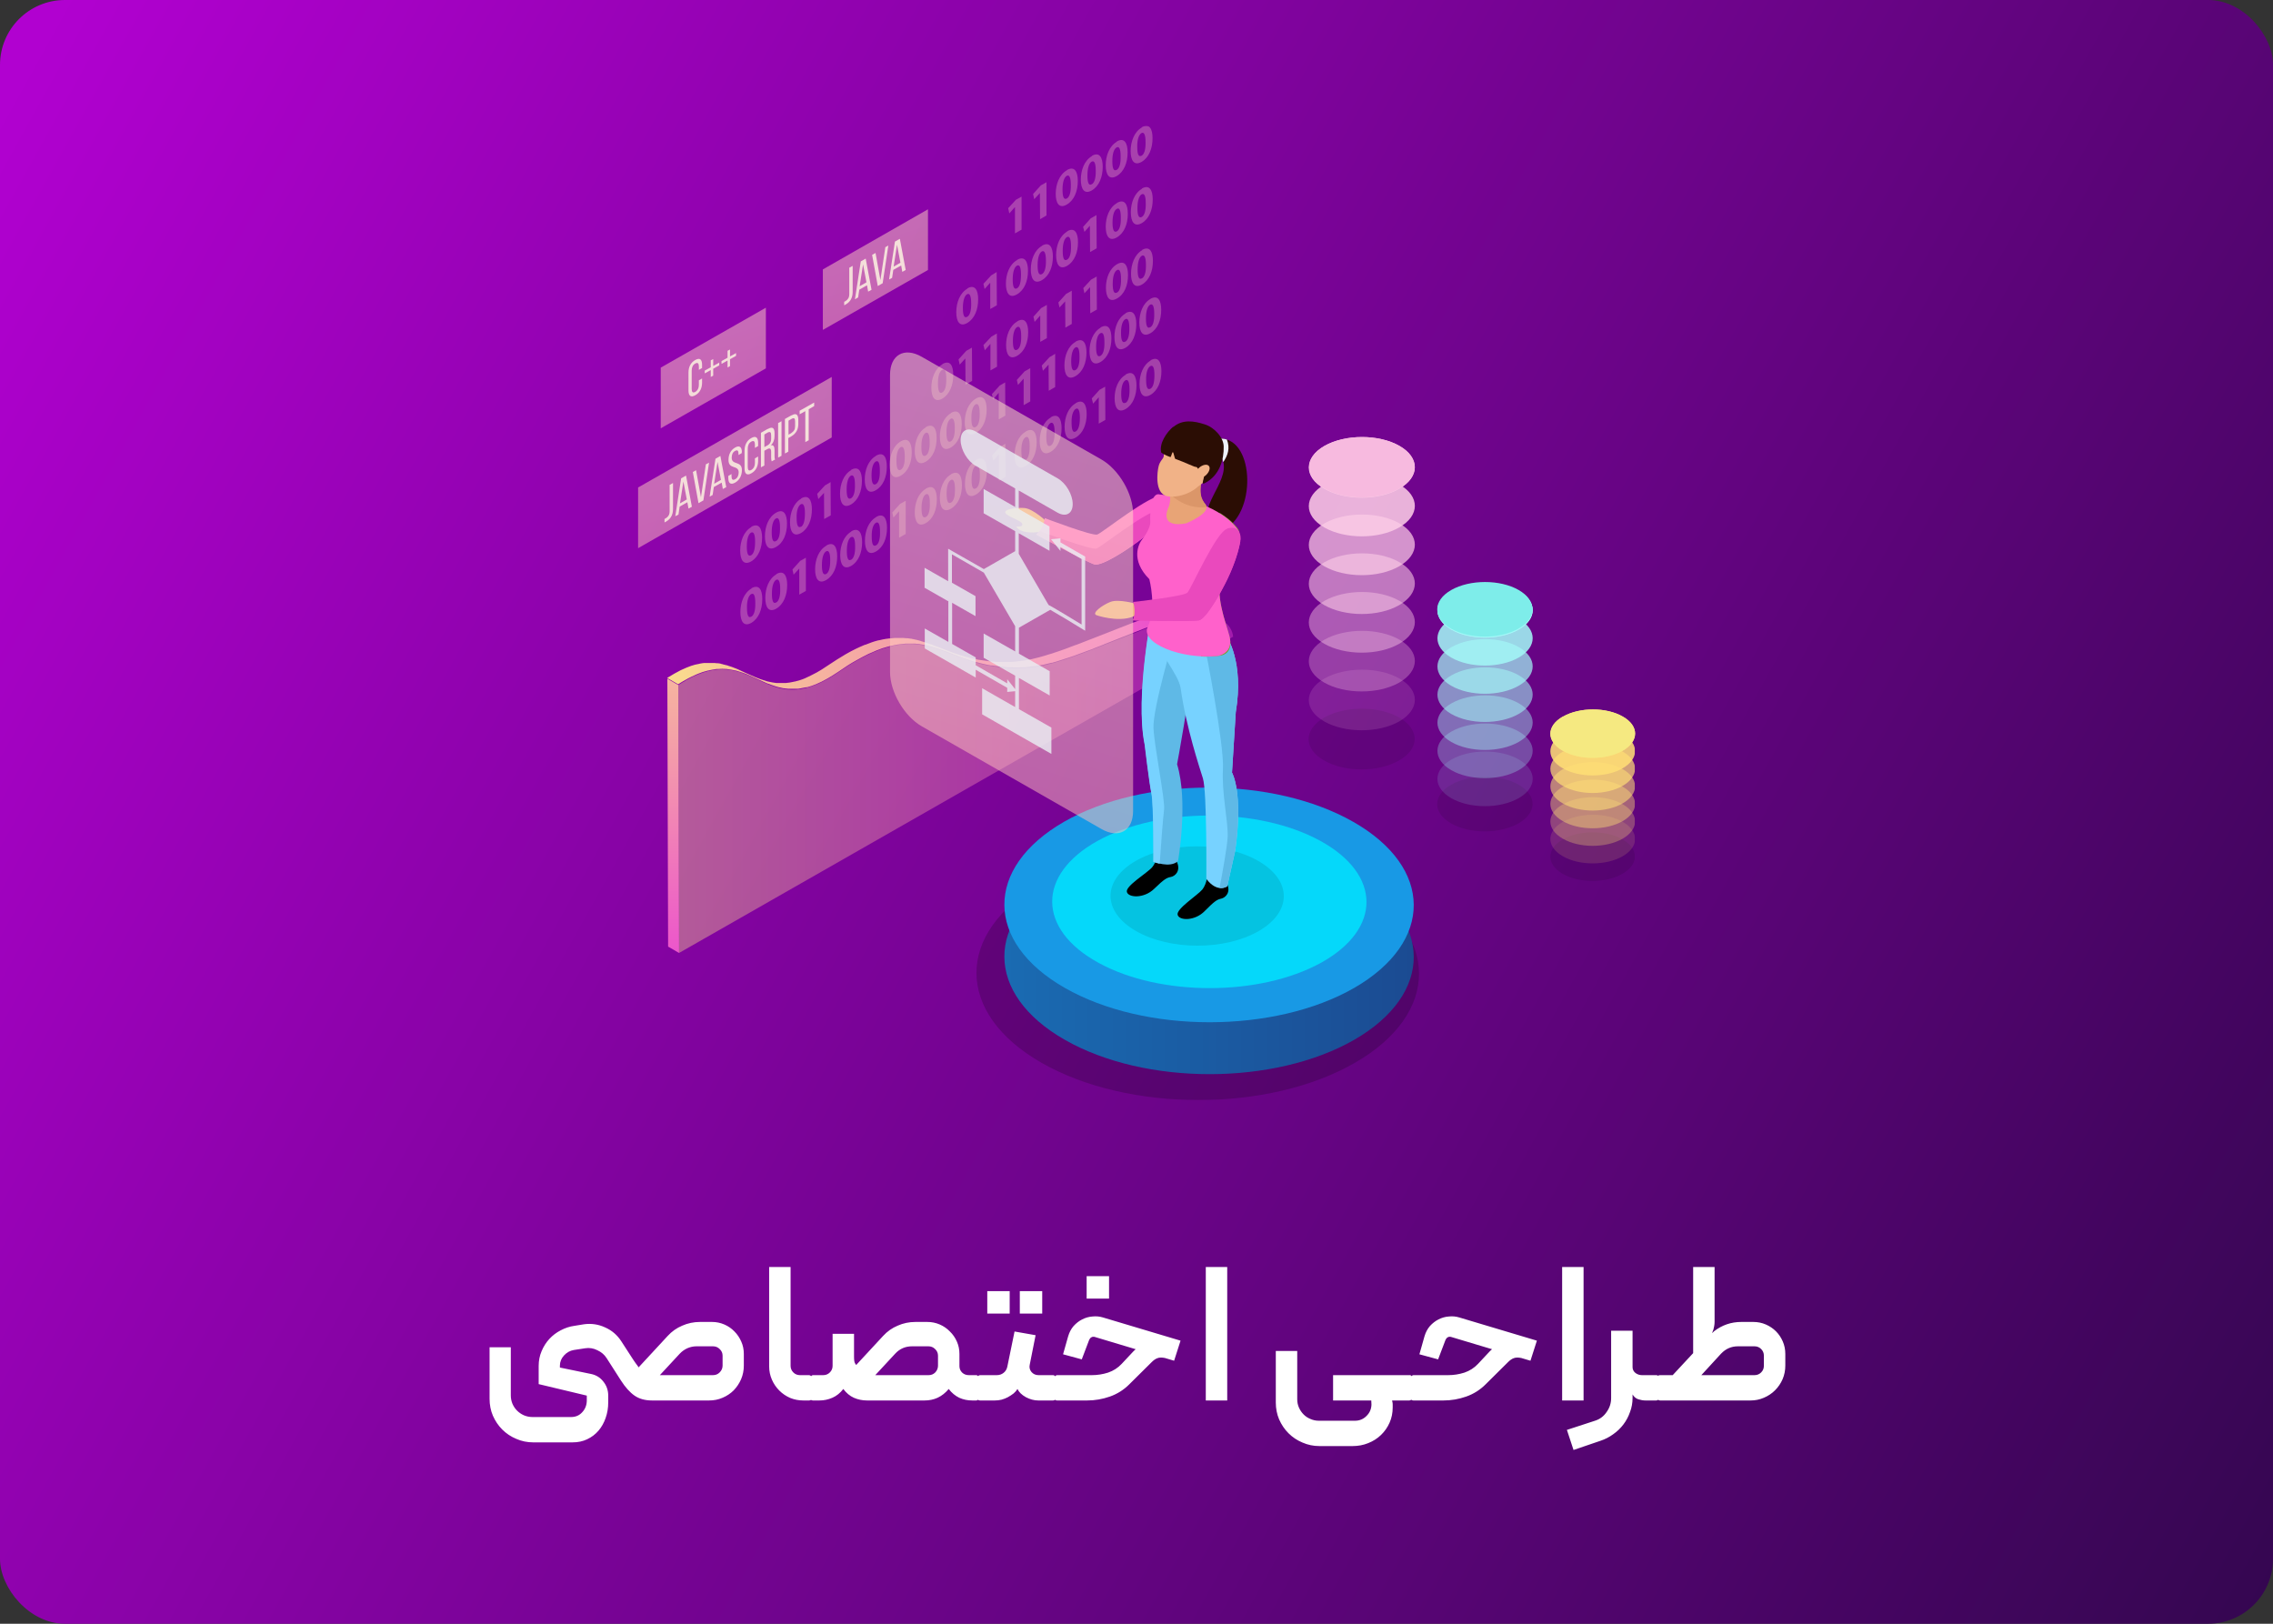 <svg width="280" height="200" viewBox="0 0 280 200" fill="none" xmlns="http://www.w3.org/2000/svg">
<rect x="0" y="0" width="280" height="200" fill="#333333" stroke="none"/>
<rect width="280" height="200" rx="8" fill="url(#paint0_linear_249_909)"/>
<g clip-path="url(#clip0_249_909)">
<g opacity="0.1">
<path d="M166.757 108.846C177.427 114.94 177.497 124.829 166.873 130.924C156.273 137.018 139 137.018 128.33 130.924C117.659 124.829 117.59 114.94 128.214 108.823C138.814 102.729 156.087 102.729 166.757 108.823V108.846Z" fill="black"/>
</g>
<g opacity="0.1">
<path d="M166.757 108.846C177.427 114.94 177.497 124.829 166.873 130.924C156.273 137.018 139 137.018 128.33 130.924C117.659 124.829 117.59 114.94 128.214 108.823C138.814 102.729 156.087 102.729 166.757 108.823V108.846Z" fill="black"/>
</g>
<path d="M166.711 107.627C176.591 113.262 176.637 122.415 166.827 128.072C157.017 133.706 141.046 133.729 131.166 128.072C121.286 122.438 121.24 113.285 131.05 107.627C140.86 101.993 156.831 101.993 166.711 107.627Z" fill="url(#paint1_linear_249_909)"/>
<path d="M166.711 101.234C176.591 106.868 176.637 116.021 166.827 121.679C157.017 127.313 141.046 127.336 131.166 121.679C121.286 116.044 121.24 106.891 131.05 101.234C140.86 95.6 156.831 95.6 166.711 101.234Z" fill="#1899E5"/>
<g opacity="0.8">
<path d="M162.619 103.557C170.198 107.696 170.244 114.435 162.712 118.597C155.18 122.737 142.906 122.76 135.327 118.597C127.749 114.458 127.702 107.719 135.234 103.557C142.766 99.417 155.041 99.417 162.619 103.557Z" fill="#00E7FF"/>
</g>
<g opacity="0.3">
<path d="M92.529 64.898C93.483 64.347 93.878 65.105 93.878 66.232C93.878 67.497 93.436 68.624 92.529 69.153C91.6 69.682 91.181 68.969 91.181 67.819C91.181 66.646 91.623 65.45 92.553 64.921L92.529 64.898ZM92.529 68.394C92.855 68.21 93.018 67.635 93.018 66.715C93.018 65.818 92.832 65.427 92.506 65.611C92.204 65.795 91.995 66.37 91.995 67.313C91.995 68.256 92.181 68.578 92.529 68.394Z" fill="#FFD2CD"/>
<path d="M95.598 63.151C96.551 62.599 96.947 63.358 96.947 64.484C96.947 65.749 96.505 66.876 95.575 67.382C94.645 67.911 94.227 67.198 94.227 66.048C94.227 64.875 94.668 63.679 95.598 63.151ZM95.598 66.646C95.924 66.462 96.11 65.887 96.086 64.967C96.086 64.07 95.9 63.679 95.575 63.864C95.273 64.047 95.064 64.622 95.064 65.565C95.064 66.508 95.249 66.83 95.575 66.646H95.598Z" fill="#FFD2CD"/>
<path d="M98.667 61.403C99.62 60.851 100.015 61.61 100.015 62.737C100.015 64.001 99.573 65.128 98.667 65.657C97.737 66.186 97.318 65.473 97.318 64.323C97.318 63.151 97.76 61.955 98.69 61.426L98.667 61.403ZM98.667 64.898C98.992 64.714 99.155 64.139 99.155 63.22C99.155 62.323 98.969 61.932 98.643 62.116C98.341 62.3 98.109 62.852 98.132 63.794C98.132 64.737 98.318 65.059 98.667 64.875V64.898Z" fill="#FFD2CD"/>
<path d="M102.317 59.379L102.34 63.472L101.526 63.932L101.503 60.713L100.805 61.472L100.666 60.828L101.619 59.793L102.317 59.379Z" fill="#FFD2CD"/>
<path d="M104.827 57.884C105.78 57.332 106.176 58.091 106.176 59.218C106.176 60.483 105.734 61.61 104.827 62.139C103.897 62.668 103.479 61.955 103.479 60.805C103.479 59.632 103.921 58.436 104.851 57.907L104.827 57.884ZM104.827 61.38C105.153 61.196 105.339 60.621 105.316 59.701C105.316 58.804 105.13 58.413 104.804 58.597C104.502 58.781 104.293 59.356 104.293 60.299C104.293 61.242 104.479 61.564 104.827 61.38Z" fill="#FFD2CD"/>
<path d="M107.896 56.136C108.872 55.584 109.244 56.343 109.244 57.47C109.244 58.735 108.803 59.862 107.873 60.391C106.943 60.92 106.524 60.207 106.524 59.057C106.524 57.884 106.966 56.688 107.896 56.159V56.136ZM107.896 59.632C108.221 59.448 108.407 58.873 108.384 57.953C108.384 57.056 108.221 56.665 107.873 56.849C107.571 57.033 107.361 57.608 107.361 58.551C107.361 59.494 107.547 59.816 107.896 59.632Z" fill="#FFD2CD"/>
<path d="M110.964 54.365C111.917 53.813 112.313 54.572 112.313 55.699C112.313 56.964 111.871 58.091 110.941 58.597C110.011 59.126 109.593 58.413 109.593 57.263C109.593 56.09 110.034 54.894 110.964 54.365ZM110.964 57.861C111.29 57.677 111.476 57.102 111.453 56.182C111.453 55.285 111.267 54.894 110.941 55.078C110.639 55.262 110.406 55.814 110.43 56.78C110.43 57.723 110.616 58.045 110.964 57.861Z" fill="#FFD2CD"/>
<path d="M114.033 52.618C114.986 52.066 115.381 52.825 115.381 53.952C115.381 55.216 114.94 56.343 114.033 56.872C113.103 57.401 112.685 56.688 112.685 55.538C112.685 54.365 113.126 53.17 114.056 52.641L114.033 52.618ZM114.033 56.113C114.358 55.929 114.544 55.354 114.521 54.434C114.521 53.538 114.335 53.147 114.01 53.331C113.707 53.514 113.498 54.09 113.498 55.032C113.498 55.975 113.684 56.297 114.033 56.113Z" fill="#FFD2CD"/>
<path d="M117.125 50.87C118.078 50.318 118.473 51.077 118.473 52.204C118.473 53.468 118.031 54.595 117.125 55.124C116.195 55.653 115.776 54.94 115.776 53.791C115.776 52.618 116.218 51.422 117.148 50.893L117.125 50.87ZM117.125 54.365C117.45 54.181 117.636 53.606 117.613 52.687C117.613 51.79 117.427 51.399 117.101 51.583C116.799 51.767 116.59 52.319 116.59 53.285C116.59 54.227 116.776 54.549 117.125 54.365Z" fill="#FFD2CD"/>
<path d="M120.194 49.099C121.147 48.547 121.542 49.306 121.542 50.433C121.542 51.698 121.1 52.825 120.194 53.331C119.264 53.859 118.845 53.147 118.845 51.997C118.845 50.824 119.287 49.628 120.217 49.099H120.194ZM120.194 52.595C120.519 52.411 120.705 51.836 120.682 50.916C120.682 50.019 120.496 49.628 120.17 49.812C119.868 49.996 119.659 50.548 119.659 51.514C119.659 52.457 119.845 52.779 120.194 52.595Z" fill="#FFD2CD"/>
<path d="M123.82 47.098L123.843 51.192L123.03 51.652V48.409H123.007L122.332 49.191L122.193 48.547L123.146 47.489L123.82 47.098Z" fill="#FFD2CD"/>
<path d="M126.912 45.351V49.444L126.098 49.904V46.661H126.075L125.401 47.42L125.261 46.799L126.214 45.742L126.912 45.351Z" fill="#FFD2CD"/>
<path d="M129.981 43.58V47.673L129.19 48.133L129.167 44.891V44.914L128.47 45.673L128.33 45.029L129.283 43.994L129.981 43.58Z" fill="#FFD2CD"/>
<path d="M132.491 42.085C133.444 41.533 133.84 42.292 133.84 43.419C133.84 44.684 133.398 45.81 132.468 46.339C131.538 46.868 131.12 46.155 131.12 45.006C131.12 43.833 131.561 42.637 132.491 42.108V42.085ZM132.491 45.581C132.817 45.397 133.003 44.822 132.979 43.902C132.979 43.005 132.793 42.614 132.468 42.798C132.166 42.982 131.957 43.557 131.957 44.5C131.957 45.443 132.142 45.764 132.491 45.581Z" fill="#FFD2CD"/>
<path d="M135.56 40.337C136.536 39.785 136.908 40.544 136.908 41.671C136.908 42.936 136.466 44.063 135.56 44.592C134.63 45.12 134.211 44.408 134.211 43.258C134.211 42.085 134.653 40.889 135.583 40.36L135.56 40.337ZM135.56 43.833C135.885 43.649 136.071 43.074 136.048 42.154C136.048 41.257 135.885 40.866 135.537 41.05C135.234 41.234 135.025 41.786 135.025 42.752C135.025 43.695 135.211 44.017 135.56 43.833Z" fill="#FFD2CD"/>
<path d="M138.628 38.589C139.581 38.037 139.976 38.796 139.976 39.923C139.976 41.188 139.535 42.315 138.628 42.844C137.698 43.373 137.28 42.66 137.28 41.51C137.28 40.337 137.721 39.141 138.651 38.612L138.628 38.589ZM138.628 42.085C138.954 41.901 139.14 41.326 139.116 40.406C139.116 39.509 138.93 39.118 138.605 39.325C138.303 39.509 138.093 40.061 138.093 41.004C138.093 41.947 138.279 42.269 138.605 42.085H138.628Z" fill="#FFD2CD"/>
<path d="M141.697 36.819C142.65 36.267 143.045 37.026 143.045 38.152C143.045 39.417 142.604 40.544 141.697 41.05C140.767 41.579 140.349 40.866 140.349 39.716C140.349 38.543 140.79 37.347 141.72 36.819H141.697ZM141.697 40.314C142.022 40.13 142.208 39.555 142.185 38.635C142.185 37.738 141.999 37.347 141.674 37.532C141.372 37.715 141.162 38.29 141.162 39.233C141.162 40.176 141.348 40.498 141.674 40.314H141.697Z" fill="#FFD2CD"/>
<path d="M92.553 72.464C93.529 71.912 93.901 72.671 93.901 73.798C93.901 75.063 93.46 76.19 92.553 76.719C91.623 77.248 91.205 76.535 91.205 75.385C91.205 74.212 91.646 73.016 92.576 72.487L92.553 72.464ZM92.553 75.96C92.878 75.776 93.064 75.201 93.041 74.281C93.041 73.384 92.878 72.993 92.53 73.177C92.228 73.361 91.995 73.936 92.018 74.879C92.018 75.822 92.204 76.144 92.53 75.96H92.553Z" fill="#FFD2CD"/>
<path d="M95.621 70.716C96.574 70.165 96.97 70.924 96.97 72.05C96.97 73.315 96.528 74.442 95.621 74.971C94.691 75.5 94.273 74.787 94.273 73.637C94.273 72.464 94.715 71.268 95.644 70.74L95.621 70.716ZM95.621 74.212C95.947 74.028 96.133 73.453 96.109 72.533C96.109 71.636 95.924 71.245 95.598 71.429C95.296 71.613 95.087 72.188 95.087 73.131C95.087 74.074 95.273 74.396 95.598 74.212H95.621Z" fill="#FFD2CD"/>
<path d="M99.271 68.693V72.786L98.457 73.246V70.004V70.027L97.76 70.786L97.621 70.142L98.574 69.084L99.271 68.693Z" fill="#FFD2CD"/>
<path d="M101.782 67.198C102.735 66.646 103.13 67.405 103.13 68.532C103.13 69.797 102.688 70.924 101.758 71.453C100.829 71.981 100.41 71.269 100.41 70.119C100.41 68.946 100.852 67.75 101.782 67.221V67.198ZM101.782 70.694C102.107 70.51 102.27 69.935 102.27 69.015C102.27 68.118 102.107 67.727 101.758 67.911C101.456 68.095 101.247 68.67 101.247 69.613C101.247 70.556 101.433 70.877 101.782 70.694Z" fill="#FFD2CD"/>
<path d="M104.85 65.45C105.803 64.898 106.199 65.657 106.199 66.784C106.199 68.049 105.757 69.176 104.85 69.705C103.92 70.234 103.502 69.521 103.502 68.371C103.502 67.198 103.944 66.002 104.874 65.473L104.85 65.45ZM104.85 68.946C105.176 68.762 105.362 68.187 105.338 67.267C105.338 66.37 105.152 65.979 104.827 66.163C104.525 66.347 104.316 66.922 104.316 67.865C104.316 68.808 104.502 69.13 104.827 68.946H104.85Z" fill="#FFD2CD"/>
<path d="M107.919 63.679C108.872 63.127 109.267 63.886 109.267 65.013C109.267 66.278 108.826 67.405 107.896 67.934C106.966 68.463 106.547 67.75 106.547 66.6C106.547 65.427 106.989 64.231 107.919 63.702V63.679ZM107.919 67.175C108.244 66.991 108.43 66.416 108.407 65.496C108.407 64.599 108.221 64.208 107.896 64.392C107.593 64.576 107.361 65.128 107.384 66.094C107.384 67.037 107.57 67.359 107.896 67.175H107.919Z" fill="#FFD2CD"/>
<path d="M111.569 61.679V65.772L110.755 66.232V62.99H110.732L110.058 63.748L109.918 63.127L110.872 62.07L111.569 61.679Z" fill="#FFD2CD"/>
<path d="M114.056 60.184C115.033 59.632 115.404 60.391 115.404 61.518C115.404 62.782 114.963 63.909 114.033 64.438C113.103 64.967 112.685 64.254 112.685 63.104C112.685 61.932 113.126 60.736 114.056 60.207V60.184ZM114.056 63.679C114.382 63.495 114.568 62.92 114.544 62.001C114.544 61.104 114.382 60.713 114.033 60.897C113.731 61.081 113.521 61.656 113.521 62.599C113.521 63.541 113.707 63.863 114.056 63.679Z" fill="#FFD2CD"/>
<path d="M117.148 58.413C118.101 57.861 118.496 58.62 118.496 59.747C118.496 61.012 118.055 62.139 117.125 62.667C116.195 63.197 115.776 62.484 115.776 61.334C115.776 60.161 116.218 58.965 117.148 58.436V58.413ZM117.148 61.909C117.473 61.725 117.659 61.15 117.636 60.23C117.636 59.333 117.45 58.942 117.125 59.126C116.822 59.31 116.59 59.862 116.613 60.828C116.613 61.771 116.799 62.093 117.125 61.909H117.148Z" fill="#FFD2CD"/>
<path d="M120.216 56.665C121.17 56.113 121.565 56.872 121.565 57.999C121.565 59.264 121.123 60.391 120.216 60.92C119.287 61.449 118.868 60.736 118.868 59.586C118.868 58.413 119.31 57.217 120.24 56.688L120.216 56.665ZM120.216 60.161C120.542 59.977 120.728 59.402 120.705 58.482C120.705 57.585 120.519 57.194 120.193 57.378C119.891 57.562 119.682 58.137 119.682 59.08C119.682 60.023 119.868 60.345 120.193 60.161H120.216Z" fill="#FFD2CD"/>
<path d="M123.843 54.665L123.866 58.735L123.053 59.195V55.975H123.029L122.355 56.734L122.216 56.09L123.169 55.056L123.843 54.665Z" fill="#FFD2CD"/>
<path d="M126.354 53.147C127.33 52.595 127.702 53.354 127.702 54.48C127.702 55.745 127.261 56.872 126.331 57.401C125.401 57.93 124.982 57.217 124.982 56.067C124.982 54.895 125.424 53.699 126.354 53.17V53.147ZM126.354 56.642C126.679 56.458 126.842 55.883 126.842 54.964C126.842 54.067 126.679 53.676 126.331 53.86C126.029 54.044 125.796 54.596 125.819 55.561C125.819 56.504 126.005 56.826 126.354 56.642Z" fill="#FFD2CD"/>
<path d="M129.423 51.399C130.376 50.847 130.771 51.606 130.771 52.733C130.771 53.998 130.329 55.124 129.423 55.653C128.493 56.182 128.074 55.469 128.074 54.319C128.074 53.147 128.516 51.951 129.446 51.422L129.423 51.399ZM129.423 54.895C129.748 54.711 129.934 54.136 129.911 53.216C129.911 52.319 129.725 51.928 129.399 52.112C129.097 52.296 128.888 52.848 128.888 53.814C128.888 54.757 129.074 55.078 129.423 54.895Z" fill="#FFD2CD"/>
<path d="M132.514 49.651C133.467 49.099 133.862 49.858 133.862 50.985C133.862 52.25 133.421 53.377 132.491 53.906C131.561 54.434 131.143 53.722 131.143 52.572C131.143 51.399 131.584 50.203 132.514 49.674V49.651ZM132.514 53.147C132.84 52.963 133.026 52.388 133.026 51.468C133.026 50.571 132.84 50.18 132.514 50.364C132.212 50.548 131.979 51.123 132.003 52.066C132.003 53.009 132.189 53.331 132.514 53.147Z" fill="#FFD2CD"/>
<path d="M136.141 47.627L136.164 51.721L135.35 52.181V48.938L135.327 48.961L134.653 49.72L134.49 49.076L135.443 48.018L136.141 47.627Z" fill="#FFD2CD"/>
<path d="M138.652 46.133C139.605 45.581 140 46.34 140 47.466C140 48.731 139.558 49.858 138.652 50.387C137.722 50.916 137.303 50.203 137.303 49.053C137.303 47.88 137.745 46.684 138.675 46.156L138.652 46.133ZM138.652 49.628C138.977 49.444 139.163 48.869 139.14 47.949C139.14 47.052 138.954 46.661 138.628 46.845C138.326 47.029 138.117 47.581 138.117 48.524C138.117 49.467 138.303 49.789 138.652 49.605V49.628Z" fill="#FFD2CD"/>
<path d="M141.72 44.385C142.674 43.833 143.069 44.592 143.069 45.719C143.069 46.983 142.627 48.11 141.72 48.639C140.791 49.168 140.372 48.455 140.372 47.305C140.372 46.133 140.814 44.937 141.744 44.408L141.72 44.385ZM141.72 47.88C142.046 47.696 142.209 47.121 142.209 46.202C142.209 45.305 142.046 44.914 141.697 45.098C141.395 45.282 141.162 45.856 141.186 46.799C141.186 47.742 141.372 48.064 141.72 47.88Z" fill="#FFD2CD"/>
<path d="M125.842 24.216V28.287L125.029 28.747V25.527H125.006L124.331 26.286L124.192 25.642L125.145 24.607L125.842 24.216Z" fill="#FFD2CD"/>
<path d="M128.911 22.445V26.539L128.121 26.999L128.098 23.756V23.779L127.4 24.538L127.261 23.894L128.214 22.836L128.911 22.445Z" fill="#FFD2CD"/>
<path d="M131.422 20.95C132.375 20.398 132.77 21.157 132.77 22.284C132.77 23.549 132.328 24.676 131.399 25.205C130.469 25.734 130.05 25.021 130.05 23.871C130.05 22.698 130.492 21.502 131.422 20.973V20.95ZM131.422 24.446C131.747 24.262 131.933 23.687 131.91 22.767C131.91 21.87 131.724 21.479 131.399 21.663C131.096 21.847 130.887 22.399 130.887 23.365C130.887 24.308 131.073 24.63 131.422 24.446Z" fill="#FFD2CD"/>
<path d="M134.49 19.203C135.444 18.651 135.839 19.41 135.839 20.536C135.839 21.801 135.397 22.928 134.49 23.457C133.561 23.986 133.142 23.273 133.142 22.123C133.142 20.95 133.584 19.755 134.514 19.226L134.49 19.203ZM134.49 22.698C134.816 22.514 135.002 21.939 134.979 21.019C134.979 20.122 134.816 19.732 134.467 19.916C134.165 20.099 133.956 20.674 133.956 21.617C133.956 22.56 134.142 22.882 134.467 22.698H134.49Z" fill="#FFD2CD"/>
<path d="M137.559 17.432C138.512 16.88 138.907 17.639 138.907 18.766C138.907 20.03 138.465 21.157 137.559 21.686C136.629 22.215 136.21 21.502 136.21 20.352C136.21 19.18 136.652 17.984 137.582 17.455L137.559 17.432ZM137.559 20.927C137.884 20.743 138.07 20.169 138.047 19.249C138.047 18.352 137.861 17.961 137.536 18.168C137.233 18.352 137.024 18.904 137.024 19.847C137.024 20.789 137.21 21.111 137.536 20.927H137.559Z" fill="#FFD2CD"/>
<path d="M140.628 15.684C141.604 15.132 141.976 15.891 141.976 17.018C141.976 18.283 141.534 19.41 140.628 19.939C139.698 20.468 139.279 19.755 139.279 18.605C139.279 17.432 139.721 16.236 140.651 15.707L140.628 15.684ZM140.628 19.18C140.953 18.996 141.139 18.421 141.116 17.501C141.116 16.604 140.93 16.213 140.604 16.397C140.302 16.581 140.07 17.156 140.093 18.099C140.093 19.042 140.279 19.364 140.604 19.18H140.628Z" fill="#FFD2CD"/>
<path d="M119.147 35.531C120.1 34.979 120.495 35.738 120.495 36.865C120.495 38.129 120.054 39.256 119.147 39.785C118.217 40.314 117.799 39.601 117.799 38.451C117.799 37.279 118.241 36.083 119.17 35.554L119.147 35.531ZM119.147 39.026C119.473 38.842 119.659 38.267 119.635 37.347C119.635 36.451 119.449 36.06 119.124 36.244C118.822 36.428 118.612 37.002 118.612 37.945C118.612 38.888 118.798 39.21 119.124 39.026H119.147Z" fill="#FFD2CD"/>
<path d="M122.774 33.507L122.797 37.6L121.983 38.06V34.818L121.96 34.841L121.286 35.6L121.146 34.956L122.1 33.921L122.774 33.507Z" fill="#FFD2CD"/>
<path d="M125.285 32.012C126.238 31.46 126.633 32.219 126.633 33.346C126.633 34.611 126.191 35.738 125.261 36.267C124.332 36.796 123.913 36.083 123.913 34.933C123.913 33.76 124.355 32.564 125.285 32.035V32.012ZM125.285 35.508C125.61 35.324 125.773 34.749 125.773 33.829C125.773 32.932 125.61 32.541 125.261 32.725C124.959 32.909 124.75 33.484 124.75 34.427C124.75 35.37 124.936 35.692 125.285 35.508Z" fill="#FFD2CD"/>
<path d="M128.353 30.264C129.306 29.712 129.701 30.471 129.701 31.598C129.701 32.863 129.26 33.99 128.33 34.519C127.4 35.048 126.981 34.335 126.981 33.185C126.981 32.012 127.423 30.816 128.353 30.287V30.264ZM128.353 33.76C128.678 33.576 128.864 33.001 128.841 32.081C128.841 31.184 128.655 30.793 128.33 30.977C128.028 31.161 127.818 31.736 127.818 32.679C127.818 33.622 128.004 33.944 128.353 33.76Z" fill="#FFD2CD"/>
<path d="M131.445 28.494C132.398 27.942 132.793 28.701 132.793 29.827C132.793 31.092 132.352 32.219 131.445 32.748C130.515 33.277 130.097 32.564 130.097 31.414C130.097 30.241 130.538 29.046 131.468 28.517L131.445 28.494ZM131.445 31.989C131.77 31.805 131.956 31.23 131.933 30.31C131.933 29.413 131.747 29.023 131.422 29.206C131.12 29.39 130.91 29.965 130.91 30.908C130.91 31.851 131.096 32.173 131.422 31.989H131.445Z" fill="#FFD2CD"/>
<path d="M135.071 26.493L135.095 30.586L134.281 31.046L134.258 27.803L133.584 28.562L133.421 27.942L134.374 26.884L135.071 26.493Z" fill="#FFD2CD"/>
<path d="M137.582 24.998C138.558 24.446 138.93 25.205 138.93 26.332C138.93 27.597 138.489 28.724 137.559 29.253C136.629 29.781 136.21 29.069 136.21 27.919C136.21 26.746 136.652 25.55 137.582 25.021V24.998ZM137.582 28.494C137.907 28.31 138.093 27.735 138.07 26.815C138.07 25.918 137.907 25.527 137.559 25.734C137.257 25.918 137.047 26.47 137.047 27.413C137.047 28.356 137.233 28.678 137.582 28.494Z" fill="#FFD2CD"/>
<path d="M140.651 23.227C141.604 22.675 141.999 23.434 141.999 24.561C141.999 25.826 141.557 26.953 140.651 27.482C139.721 28.011 139.302 27.298 139.302 26.148C139.302 24.975 139.744 23.779 140.674 23.25L140.651 23.227ZM140.651 26.723C140.976 26.539 141.162 25.964 141.139 25.044C141.139 24.147 140.976 23.756 140.627 23.94C140.325 24.124 140.116 24.699 140.116 25.642C140.116 26.585 140.302 26.907 140.651 26.723Z" fill="#FFD2CD"/>
<path d="M116.079 44.845C117.055 44.293 117.427 45.052 117.427 46.178C117.427 47.443 116.985 48.57 116.079 49.099C115.149 49.628 114.73 48.915 114.73 47.765C114.73 46.593 115.172 45.397 116.102 44.868L116.079 44.845ZM116.079 48.34C116.404 48.156 116.59 47.581 116.567 46.661C116.567 45.765 116.404 45.374 116.056 45.558C115.753 45.742 115.521 46.294 115.544 47.259C115.544 48.202 115.73 48.524 116.079 48.34Z" fill="#FFD2CD"/>
<path d="M119.729 42.821L119.752 46.914L118.938 47.374L118.915 44.132V44.155L118.218 44.914L118.078 44.27L119.031 43.212L119.729 42.821Z" fill="#FFD2CD"/>
<path d="M122.797 41.073L122.82 45.166L122.007 45.627V42.384H121.983L121.309 43.143L121.146 42.499L122.123 41.464L122.797 41.073Z" fill="#FFD2CD"/>
<path d="M125.308 39.578C126.261 39.026 126.656 39.785 126.656 40.912C126.656 42.177 126.214 43.304 125.284 43.833C124.354 44.362 123.936 43.649 123.936 42.499C123.936 41.326 124.378 40.13 125.308 39.601V39.578ZM125.308 43.074C125.633 42.89 125.819 42.315 125.796 41.395C125.796 40.498 125.61 40.107 125.284 40.291C124.982 40.475 124.773 41.05 124.773 41.993C124.773 42.936 124.959 43.258 125.284 43.074H125.308Z" fill="#FFD2CD"/>
<path d="M128.958 37.554V41.648L128.144 42.108V38.865L128.121 38.888L127.447 39.647L127.307 39.003L128.26 37.945L128.958 37.554Z" fill="#FFD2CD"/>
<path d="M132.026 35.807V39.9L131.236 40.36L131.212 37.117L130.515 37.876L130.375 37.255L131.329 36.198L132.026 35.807Z" fill="#FFD2CD"/>
<path d="M135.095 34.059L135.118 38.129L134.304 38.589L134.281 35.37L133.584 36.129L133.444 35.485L134.397 34.45L135.095 34.059Z" fill="#FFD2CD"/>
<path d="M137.605 32.541C138.559 31.989 138.954 32.748 138.954 33.875C138.954 35.14 138.512 36.267 137.582 36.773C136.652 37.301 136.234 36.589 136.234 35.439C136.234 34.266 136.676 33.07 137.605 32.541ZM137.605 36.037C137.931 35.853 138.117 35.278 138.094 34.358C138.094 33.461 137.908 33.07 137.582 33.277C137.28 33.461 137.071 34.013 137.071 34.956C137.071 35.899 137.257 36.221 137.582 36.037H137.605Z" fill="#FFD2CD"/>
<path d="M140.674 30.793C141.627 30.241 142.022 31 142.022 32.127C142.022 33.392 141.581 34.519 140.674 35.048C139.744 35.577 139.326 34.864 139.326 33.714C139.326 32.541 139.767 31.345 140.697 30.816L140.674 30.793ZM140.674 34.289C140.999 34.105 141.185 33.53 141.162 32.61C141.162 31.713 140.976 31.322 140.651 31.506C140.349 31.69 140.139 32.242 140.139 33.208C140.139 34.151 140.325 34.473 140.651 34.289H140.674Z" fill="#FFD2CD"/>
</g>
<g opacity="0.1">
<path d="M163.131 88.379C160.574 89.85 160.55 92.219 163.107 93.668C165.641 95.14 169.779 95.14 172.337 93.668C174.894 92.219 174.917 89.85 172.36 88.379C169.826 86.93 165.688 86.93 163.131 88.379Z" fill="black"/>
</g>
<g opacity="0.1">
<path d="M178.776 96.657C176.474 97.968 176.451 100.107 178.753 101.418C181.031 102.729 184.75 102.729 187.052 101.418C189.353 100.107 189.376 97.968 187.075 96.657C184.797 95.347 181.077 95.347 178.776 96.657Z" fill="black"/>
</g>
<g opacity="0.1">
<path d="M192.515 103.396C190.469 104.569 190.469 106.454 192.492 107.627C194.514 108.8 197.815 108.8 199.861 107.627C201.907 106.454 201.907 104.569 199.884 103.396C197.862 102.223 194.56 102.223 192.515 103.396Z" fill="black"/>
</g>
<g opacity="0.14">
<path d="M163.154 83.572C160.597 85.044 160.574 87.412 163.131 88.861C165.665 90.31 169.803 90.31 172.36 88.861C174.917 87.389 174.94 85.021 172.383 83.572C169.849 82.123 165.711 82.123 163.154 83.572Z" fill="#FDCDE7"/>
</g>
<g opacity="0.29">
<path d="M163.154 78.789C160.597 80.261 160.574 82.629 163.131 84.078C165.665 85.527 169.803 85.527 172.36 84.078C174.917 82.606 174.94 80.238 172.383 78.789C169.849 77.34 165.711 77.34 163.154 78.789Z" fill="#FDCDE7"/>
</g>
<g opacity="0.43">
<path d="M163.154 74.005C160.597 75.477 160.574 77.846 163.131 79.295C165.665 80.743 169.803 80.766 172.36 79.295C174.917 77.823 174.94 75.454 172.383 74.005C169.849 72.556 165.711 72.556 163.154 74.005Z" fill="#FDCDE7"/>
</g>
<g opacity="0.57">
<path d="M163.154 69.245C160.597 70.717 160.574 73.085 163.131 74.534C165.665 75.983 169.803 76.006 172.36 74.534C174.917 73.062 174.94 70.694 172.383 69.245C169.849 67.796 165.711 67.796 163.154 69.245Z" fill="#FDCDE7"/>
</g>
<g opacity="0.71">
<path d="M163.154 64.461C160.597 65.933 160.574 68.302 163.131 69.751C165.665 71.2 169.803 71.223 172.36 69.751C174.917 68.279 174.94 65.91 172.383 64.461C169.849 63.013 165.711 63.013 163.154 64.461Z" fill="#FDCDE7"/>
</g>
<g opacity="0.86">
<path d="M163.154 59.678C160.597 61.15 160.574 63.519 163.131 64.967C165.665 66.416 169.803 66.439 172.36 64.967C174.917 63.519 174.94 61.127 172.383 59.678C169.849 58.229 165.711 58.229 163.154 59.678Z" fill="#FDCDE7"/>
</g>
<path d="M163.154 54.917C160.597 56.389 160.574 58.758 163.131 60.207C165.665 61.656 169.803 61.679 172.36 60.207C174.917 58.758 174.94 56.366 172.383 54.917C169.849 53.469 165.711 53.469 163.154 54.917Z" fill="#FDCDE7"/>
<path d="M163.178 54.917C160.62 56.366 160.62 58.735 163.154 60.184C165.688 61.633 169.803 61.633 172.36 60.184C174.917 58.735 174.917 56.366 172.383 54.917C169.85 53.469 165.735 53.469 163.178 54.917Z" fill="#F7BADF"/>
<g opacity="0.14">
<path d="M192.515 101.234C190.469 102.407 190.469 104.293 192.515 105.465C194.537 106.638 197.838 106.638 199.884 105.465C201.93 104.293 201.93 102.407 199.907 101.234C197.885 100.061 194.584 100.061 192.538 101.234H192.515Z" fill="#FFDF75"/>
</g>
<g opacity="0.29">
<path d="M192.515 99.072C190.469 100.245 190.469 102.131 192.515 103.304C194.537 104.477 197.838 104.477 199.884 103.304C201.93 102.131 201.93 100.245 199.907 99.072C197.885 97.899 194.584 97.899 192.538 99.072H192.515Z" fill="#FFDF75"/>
</g>
<g opacity="0.43">
<path d="M192.515 96.91C190.469 98.083 190.469 99.969 192.515 101.142C194.537 102.315 197.838 102.315 199.884 101.142C201.93 99.969 201.93 98.083 199.907 96.91C197.885 95.737 194.584 95.737 192.538 96.91H192.515Z" fill="#FFDF75"/>
</g>
<g opacity="0.57">
<path d="M192.515 94.749C190.469 95.922 190.469 97.807 192.515 98.957C194.537 100.13 197.838 100.13 199.884 98.957C201.93 97.784 201.93 95.899 199.907 94.749C197.885 93.576 194.584 93.576 192.538 94.749H192.515Z" fill="#FFDF75"/>
</g>
<g opacity="0.71">
<path d="M192.515 92.587C190.469 93.76 190.469 95.646 192.515 96.795C194.537 97.968 197.838 97.968 199.884 96.795C201.93 95.623 201.93 93.737 199.907 92.587C197.885 91.414 194.584 91.414 192.538 92.587H192.515Z" fill="#FFDF75"/>
</g>
<g opacity="0.86">
<path d="M192.515 90.425C190.469 91.598 190.469 93.484 192.515 94.634C194.537 95.807 197.838 95.807 199.884 94.634C201.93 93.461 201.93 91.575 199.907 90.425C197.885 89.252 194.584 89.252 192.538 90.425H192.515Z" fill="#FFDF75"/>
</g>
<path d="M192.515 88.263C190.469 89.436 190.469 91.322 192.515 92.472C194.537 93.645 197.838 93.645 199.884 92.472C201.93 91.299 201.93 89.413 199.907 88.263C197.885 87.091 194.584 87.091 192.538 88.263H192.515Z" fill="#FFDF75"/>
<path d="M192.515 88.263C190.469 89.436 190.469 91.322 192.515 92.472C194.537 93.645 197.838 93.645 199.884 92.472C201.93 91.299 201.93 89.413 199.907 88.263C197.885 87.091 194.584 87.091 192.538 88.263H192.515Z" fill="#F5E981"/>
<g opacity="0.14">
<path d="M178.799 93.553C176.498 94.864 176.498 97.003 178.776 98.313C181.054 99.624 184.774 99.624 187.075 98.313C189.377 97.003 189.377 94.864 187.099 93.553C184.82 92.242 181.101 92.242 178.799 93.553Z" fill="#A2F8F7"/>
</g>
<g opacity="0.29">
<path d="M178.799 90.103C176.498 91.414 176.498 93.553 178.776 94.864C181.054 96.174 184.774 96.174 187.075 94.864C189.377 93.553 189.377 91.414 187.099 90.103C184.82 88.792 181.101 88.792 178.799 90.103Z" fill="#A2F8F7"/>
</g>
<g opacity="0.43">
<path d="M178.799 86.631C176.498 87.942 176.498 90.08 178.776 91.391C181.054 92.702 184.774 92.702 187.075 91.391C189.377 90.08 189.377 87.942 187.099 86.631C184.82 85.32 181.101 85.32 178.799 86.631Z" fill="#A2F8F7"/>
</g>
<g opacity="0.57">
<path d="M178.799 83.181C176.498 84.492 176.498 86.631 178.776 87.942C181.054 89.252 184.774 89.252 187.075 87.942C189.377 86.631 189.377 84.492 187.099 83.181C184.82 81.87 181.101 81.87 178.799 83.181Z" fill="#A2F8F7"/>
</g>
<g opacity="0.71">
<path d="M178.799 79.709C176.498 81.019 176.498 83.158 178.776 84.469C181.054 85.78 184.774 85.78 187.075 84.469C189.377 83.158 189.377 81.019 187.099 79.709C184.82 78.398 181.101 78.398 178.799 79.709Z" fill="#A2F8F7"/>
</g>
<g opacity="0.86">
<path d="M178.799 76.236C176.498 77.547 176.498 79.686 178.776 80.996C181.054 82.307 184.774 82.307 187.075 80.996C189.377 79.686 189.377 77.547 187.099 76.236C184.82 74.925 181.101 74.925 178.799 76.236Z" fill="#A2F8F7"/>
</g>
<path d="M178.799 72.786C176.498 74.097 176.498 76.236 178.776 77.547C181.054 78.858 184.774 78.858 187.075 77.547C189.377 76.236 189.377 74.097 187.099 72.786C184.82 71.475 181.101 71.475 178.799 72.786Z" fill="#A2F8F7"/>
<path d="M178.799 72.786C176.498 74.097 176.498 76.236 178.776 77.547C181.054 78.858 184.774 78.858 187.075 77.547C189.377 76.236 189.377 74.097 187.099 72.786C184.82 71.475 181.101 71.475 178.799 72.786Z" fill="#A2F8F7"/>
<path d="M178.776 72.671C176.474 73.982 176.474 76.121 178.753 77.432C181.031 78.743 184.75 78.743 187.052 77.432C189.353 76.121 189.353 73.982 187.075 72.671C184.797 71.361 181.077 71.361 178.776 72.671Z" fill="#7EEDEA"/>
<path d="M83.649 117.378L82.301 116.596L82.208 83.595L83.556 84.377L83.649 117.378Z" fill="url(#paint2_linear_249_909)"/>
<path d="M149.182 75.615C149.182 75.615 149.182 75.615 149.136 75.615C149.02 75.546 148.903 75.5 148.764 75.431C148.741 75.431 148.694 75.408 148.671 75.385C148.625 75.385 148.578 75.339 148.508 75.339C148.439 75.339 148.392 75.293 148.322 75.27C148.229 75.247 148.113 75.224 147.997 75.201C147.95 75.201 147.904 75.178 147.834 75.155C147.811 75.155 147.788 75.155 147.764 75.155C147.555 75.109 147.323 75.086 147.067 75.086H147.02C147.02 75.086 146.811 75.086 146.718 75.086C146.532 75.086 146.346 75.086 146.137 75.086C146.114 75.086 146.067 75.086 146.021 75.086C145.788 75.086 145.556 75.132 145.3 75.155C145.137 75.155 145.021 75.155 144.859 75.201C144.835 75.201 144.789 75.201 144.742 75.201C144.649 75.201 144.556 75.247 144.463 75.247C144.138 75.316 143.766 75.385 143.394 75.477C143.278 75.5 143.161 75.523 143.045 75.569C142.952 75.569 142.883 75.615 142.79 75.638C142.511 75.707 142.208 75.822 141.929 75.891C141.743 75.937 141.581 75.983 141.395 76.052C140.814 76.236 140.232 76.443 139.581 76.696C138.931 76.949 138.303 77.202 137.698 77.432C136.49 77.915 135.374 78.352 134.351 78.743C134.281 78.766 134.235 78.788 134.165 78.811C133.746 78.972 133.328 79.133 132.933 79.294C132.747 79.363 132.584 79.432 132.421 79.478C132.142 79.57 131.887 79.685 131.631 79.777C131.445 79.846 131.259 79.915 131.073 79.984C130.864 80.053 130.631 80.145 130.422 80.214C130.236 80.283 130.05 80.329 129.864 80.398C129.678 80.467 129.469 80.536 129.283 80.582C129.097 80.628 128.934 80.697 128.772 80.743C128.586 80.789 128.4 80.858 128.214 80.904C128.167 80.904 128.121 80.927 128.051 80.95C127.377 81.134 126.749 81.272 126.121 81.364C126.052 81.364 125.982 81.364 125.912 81.387C125.471 81.456 125.006 81.502 124.564 81.525C124.517 81.525 124.471 81.525 124.424 81.525C123.959 81.525 123.471 81.525 122.983 81.525C122.89 81.525 122.797 81.525 122.727 81.525C122.1 81.479 121.449 81.41 120.775 81.295C120.589 81.272 120.426 81.249 120.263 81.203C119.798 81.111 119.357 80.996 118.915 80.881C118.799 80.858 118.706 80.812 118.613 80.789C118.217 80.674 117.845 80.559 117.474 80.421C117.45 80.421 117.427 80.421 117.404 80.398C116.985 80.237 116.567 80.076 116.148 79.915C115.777 79.777 115.428 79.639 115.056 79.501C114.986 79.478 114.893 79.455 114.823 79.409C114.451 79.272 114.079 79.156 113.708 79.041C113.661 79.041 113.615 79.019 113.568 78.996C113.522 78.996 113.475 78.996 113.429 78.95C113.126 78.858 112.801 78.788 112.475 78.719C112.406 78.719 112.359 78.697 112.289 78.674C112.266 78.674 112.243 78.674 112.22 78.674C111.987 78.627 111.755 78.605 111.546 78.605C111.453 78.605 111.36 78.582 111.29 78.582C111.29 78.582 111.29 78.582 111.243 78.582C111.081 78.582 110.918 78.582 110.732 78.582C110.592 78.582 110.453 78.582 110.29 78.582C110.29 78.582 110.267 78.582 110.244 78.582C110.104 78.582 109.942 78.605 109.779 78.627C109.593 78.627 109.43 78.65 109.267 78.674C109.267 78.674 109.244 78.674 109.221 78.674C108.919 78.719 108.616 78.788 108.314 78.858C108.244 78.858 108.175 78.88 108.082 78.903C107.617 79.019 107.129 79.203 106.617 79.409C106.571 79.409 106.524 79.432 106.454 79.455C106.268 79.524 106.059 79.639 105.873 79.708C105.734 79.777 105.618 79.823 105.478 79.892C105.06 80.099 104.641 80.306 104.176 80.582C103.479 80.996 102.735 81.456 101.921 82.008C101.456 82.33 101.015 82.606 100.596 82.836C100.085 83.112 99.62 83.342 99.155 83.549C98.736 83.733 98.318 83.848 97.946 83.94C97.876 83.94 97.807 83.963 97.714 83.986C97.411 84.055 97.109 84.101 96.83 84.124C96.76 84.124 96.691 84.124 96.621 84.124C96.296 84.124 95.993 84.124 95.691 84.124C95.621 84.124 95.528 84.124 95.459 84.101C95.226 84.078 95.017 84.032 94.808 83.986C94.692 83.963 94.575 83.94 94.482 83.917C94.343 83.871 94.203 83.825 94.064 83.779C93.808 83.71 93.576 83.618 93.343 83.526C93.227 83.48 93.111 83.434 92.994 83.388C92.623 83.227 92.274 83.066 91.902 82.905C91.553 82.744 91.204 82.583 90.856 82.422C90.786 82.399 90.74 82.376 90.693 82.353C90.647 82.33 90.577 82.307 90.507 82.284C90.275 82.192 90.042 82.1 89.786 82.031C89.693 82.008 89.624 81.962 89.531 81.939C89.461 81.939 89.391 81.916 89.321 81.893C89.205 81.87 89.089 81.847 88.973 81.801C88.88 81.801 88.81 81.755 88.717 81.732C88.578 81.709 88.438 81.686 88.275 81.686C88.206 81.686 88.136 81.686 88.066 81.663C88.043 81.663 87.996 81.663 87.973 81.663C87.741 81.663 87.508 81.663 87.276 81.663C87.229 81.663 87.159 81.663 87.113 81.663C87.043 81.663 86.95 81.663 86.88 81.663C86.764 81.663 86.648 81.663 86.532 81.686C86.346 81.709 86.16 81.755 85.974 81.801C85.904 81.801 85.834 81.824 85.765 81.847C85.741 81.847 85.718 81.847 85.695 81.847C85.323 81.939 84.951 82.077 84.556 82.238C84.091 82.422 83.579 82.675 83.068 82.974C82.789 83.135 82.487 83.319 82.185 83.503L83.533 84.285C83.835 84.078 84.137 83.917 84.416 83.756C84.928 83.457 85.439 83.227 85.904 83.02C86.346 82.836 86.764 82.698 87.159 82.606C87.229 82.606 87.299 82.583 87.369 82.56C87.694 82.491 87.996 82.445 88.275 82.399C88.345 82.399 88.438 82.399 88.508 82.399C88.833 82.376 89.159 82.376 89.461 82.399C89.531 82.399 89.6 82.399 89.647 82.422C89.879 82.445 90.112 82.491 90.344 82.537C90.46 82.56 90.577 82.583 90.693 82.606C90.832 82.652 90.995 82.698 91.135 82.744C91.39 82.813 91.623 82.905 91.879 82.997C91.995 83.043 92.111 83.089 92.204 83.135C92.553 83.296 92.901 83.457 93.273 83.618C93.622 83.779 93.994 83.94 94.343 84.101C94.412 84.124 94.482 84.17 94.552 84.193C94.599 84.193 94.668 84.239 94.715 84.239C94.947 84.331 95.18 84.423 95.412 84.492C95.505 84.515 95.598 84.561 95.691 84.584C95.738 84.584 95.807 84.607 95.854 84.63C95.97 84.653 96.063 84.676 96.179 84.699C96.272 84.722 96.388 84.745 96.481 84.768C96.598 84.768 96.714 84.791 96.83 84.814C96.9 84.814 96.97 84.814 97.063 84.837C97.109 84.837 97.156 84.837 97.202 84.837C97.435 84.837 97.644 84.837 97.876 84.837C97.923 84.837 97.946 84.837 97.993 84.837C98.062 84.837 98.132 84.837 98.178 84.837C98.318 84.837 98.434 84.837 98.574 84.791C98.736 84.768 98.899 84.722 99.062 84.699C99.132 84.699 99.201 84.676 99.294 84.653C99.341 84.653 99.364 84.653 99.411 84.653C99.759 84.561 100.131 84.446 100.503 84.285C100.945 84.101 101.433 83.871 101.945 83.572C102.363 83.342 102.805 83.043 103.27 82.744C104.06 82.192 104.804 81.709 105.525 81.318C105.966 81.065 106.408 80.835 106.826 80.628C106.943 80.559 107.059 80.513 107.175 80.467C107.454 80.352 107.71 80.237 107.966 80.122C108.477 79.915 108.942 79.754 109.407 79.639C109.5 79.616 109.593 79.593 109.686 79.57C109.988 79.501 110.29 79.432 110.569 79.386C110.778 79.363 110.964 79.34 111.15 79.317C111.29 79.317 111.453 79.271 111.592 79.271C111.755 79.271 111.917 79.271 112.08 79.271C112.243 79.271 112.429 79.271 112.592 79.271C112.685 79.271 112.801 79.271 112.894 79.294C113.126 79.294 113.359 79.34 113.591 79.386C113.684 79.386 113.777 79.432 113.847 79.432C114.172 79.501 114.475 79.57 114.8 79.662C114.893 79.685 114.986 79.708 115.102 79.754C115.474 79.869 115.846 79.984 116.195 80.122C116.288 80.145 116.381 80.191 116.474 80.214C116.799 80.329 117.125 80.467 117.474 80.605C117.915 80.766 118.357 80.95 118.799 81.111C118.799 81.111 118.822 81.111 118.845 81.111C119.217 81.249 119.612 81.364 120.007 81.502C120.077 81.502 120.124 81.548 120.193 81.548C120.24 81.548 120.286 81.548 120.333 81.571C120.775 81.686 121.216 81.801 121.681 81.893C121.821 81.916 121.96 81.939 122.076 81.962C122.123 81.962 122.146 81.962 122.193 81.962C122.89 82.077 123.518 82.146 124.145 82.192C124.192 82.192 124.215 82.192 124.262 82.192C124.308 82.192 124.355 82.192 124.401 82.192C124.889 82.215 125.378 82.238 125.866 82.192C125.866 82.192 125.866 82.192 125.889 82.192C125.889 82.192 125.935 82.192 125.959 82.192C126.424 82.192 126.889 82.123 127.354 82.054C127.4 82.054 127.447 82.054 127.493 82.054C127.493 82.054 127.539 82.054 127.563 82.054C128.19 81.962 128.818 81.824 129.492 81.64C129.515 81.64 129.539 81.64 129.585 81.64C129.608 81.64 129.632 81.64 129.655 81.617C129.818 81.571 129.98 81.525 130.143 81.479C130.329 81.41 130.538 81.364 130.724 81.295C130.887 81.249 131.05 81.18 131.213 81.134C131.422 81.065 131.631 80.996 131.863 80.927C132.026 80.881 132.189 80.812 132.328 80.766C132.584 80.674 132.817 80.582 133.072 80.49C133.212 80.444 133.374 80.375 133.514 80.329C133.793 80.214 134.095 80.122 134.397 80.007C134.537 79.961 134.7 79.892 134.839 79.823C135.165 79.708 135.49 79.57 135.839 79.432C135.885 79.432 135.932 79.386 136.001 79.363C137.466 78.788 139.117 78.122 141.023 77.386C141.674 77.133 142.278 76.926 142.836 76.742C143.022 76.673 143.185 76.627 143.371 76.581C143.743 76.466 144.138 76.351 144.487 76.259C144.603 76.236 144.719 76.213 144.835 76.167C145.207 76.075 145.579 76.006 145.928 75.937C145.998 75.937 146.091 75.914 146.16 75.891C146.37 75.845 146.579 75.845 146.765 75.822C146.997 75.799 147.23 75.776 147.439 75.753C147.695 75.753 147.927 75.753 148.16 75.753C148.253 75.753 148.322 75.753 148.415 75.753C148.718 75.753 148.973 75.799 149.229 75.845C149.275 75.845 149.322 75.845 149.368 75.868C149.554 75.914 149.74 75.96 149.903 76.006C149.95 76.006 149.996 76.029 150.043 76.052C150.229 76.121 150.415 76.213 150.554 76.282L149.206 75.5L149.182 75.615Z" fill="url(#paint3_linear_249_909)"/>
<g opacity="0.4">
<path d="M84.439 83.825C88.554 81.479 90.949 82.583 93.297 83.687C95.645 84.791 97.969 85.895 101.968 83.618C102.386 83.388 102.828 83.089 103.293 82.79C104.083 82.238 104.827 81.755 105.548 81.364C113.266 76.949 116.055 80.927 121.658 81.962C127.795 83.112 130.492 81.571 141.023 77.478C151.554 73.407 151.879 78.168 151.902 78.421L83.649 117.378L83.556 84.377C83.858 84.17 84.161 84.009 84.439 83.848V83.825Z" fill="url(#paint4_linear_249_909)"/>
</g>
<path d="M81.836 63.932C81.836 63.932 81.975 63.863 82.045 63.817C82.324 63.633 82.487 63.403 82.487 62.967V59.724L82.905 59.494V62.691C82.905 63.495 82.557 63.932 82.115 64.208C82.022 64.254 81.952 64.323 81.859 64.346V63.909L81.836 63.932Z" fill="#E9F0F4"/>
<path d="M83.719 62.438L83.579 63.38L83.184 63.587L83.905 58.919L84.509 58.574L85.23 62.414L84.811 62.645L84.672 61.863L83.742 62.392L83.719 62.438ZM83.765 62.001L84.602 61.518L84.184 59.31L83.765 62.001Z" fill="#E9F0F4"/>
<path d="M85.741 57.884L86.346 61.242L86.95 57.194L87.345 56.987L86.648 61.633L86.044 61.977L85.346 58.137L85.765 57.907L85.741 57.884Z" fill="#E9F0F4"/>
<path d="M87.927 60.023L87.787 60.966L87.415 61.173L88.136 56.504L88.74 56.159L89.461 60L89.042 60.23L88.903 59.448L87.95 59.977L87.927 60.023ZM87.973 59.586L88.81 59.103L88.391 56.895L87.973 59.586Z" fill="#E9F0F4"/>
<path d="M91.367 55.699V55.814L90.972 56.044V55.906C90.972 55.515 90.856 55.377 90.554 55.538C90.251 55.699 90.135 55.998 90.135 56.389C90.135 57.332 91.391 56.711 91.391 57.907C91.391 58.551 91.112 59.126 90.554 59.448C89.972 59.77 89.717 59.494 89.717 58.873V58.62L90.112 58.39V58.666C90.112 59.057 90.251 59.195 90.554 59.034C90.856 58.873 90.995 58.551 90.995 58.183C90.995 57.24 89.74 57.861 89.74 56.665C89.74 55.998 89.996 55.446 90.554 55.124C91.112 54.802 91.391 55.078 91.391 55.722L91.367 55.699Z" fill="#E9F0F4"/>
<path d="M93.39 54.55V54.94L92.994 55.17V54.757C92.994 54.365 92.855 54.227 92.553 54.389C92.251 54.55 92.111 54.871 92.111 55.262V57.516C92.111 57.907 92.251 58.045 92.553 57.884C92.855 57.7 92.994 57.401 92.994 57.01V56.458L93.39 56.228V56.757C93.39 57.401 93.134 57.976 92.553 58.298C91.995 58.62 91.716 58.344 91.716 57.7V55.492C91.716 54.848 91.972 54.273 92.553 53.952C93.134 53.63 93.39 53.906 93.39 54.55Z" fill="#E9F0F4"/>
<path d="M94.575 52.848C95.156 52.503 95.412 52.71 95.412 53.354V53.699C95.412 54.159 95.273 54.55 94.947 54.849C95.296 54.779 95.412 55.01 95.412 55.469V56.136C95.412 56.32 95.412 56.504 95.482 56.596L95.063 56.826C95.063 56.826 94.994 56.642 94.994 56.343V55.676C94.994 55.194 94.808 55.148 94.459 55.355L94.157 55.516V57.332L93.738 57.562V53.308L94.575 52.825V52.848ZM94.459 54.917C94.784 54.733 94.994 54.504 94.994 54.044V53.63C94.994 53.239 94.877 53.124 94.552 53.285L94.157 53.515V55.078L94.459 54.895V54.917Z" fill="#E9F0F4"/>
<path d="M96.272 51.882V56.136L95.854 56.366V52.112L96.272 51.882Z" fill="#E9F0F4"/>
<path d="M97.505 51.169C98.086 50.824 98.341 51.077 98.341 51.721V52.227C98.341 52.894 98.062 53.4 97.481 53.745L97.109 53.952V55.63L96.691 55.86V51.606L97.505 51.146V51.169ZM97.481 53.331C97.784 53.147 97.946 52.894 97.946 52.503V51.928C97.946 51.537 97.83 51.422 97.528 51.583L97.133 51.813V53.538L97.505 53.331H97.481Z" fill="#E9F0F4"/>
<path d="M99.201 54.458V50.64L98.504 51.031V50.594L100.294 49.582V50.019L99.62 50.41V54.227L99.201 54.458Z" fill="#E9F0F4"/>
<path opacity="0.5" d="M102.456 53.883L78.605 67.52V60.046L102.456 46.431V53.883Z" fill="url(#paint5_linear_249_909)"/>
<path d="M103.967 37.187C103.967 37.187 104.106 37.117 104.176 37.072C104.455 36.888 104.618 36.658 104.618 36.221V32.978L105.036 32.748V35.945C105.036 36.75 104.687 37.187 104.246 37.462C104.153 37.508 104.083 37.578 103.99 37.6V37.163L103.967 37.187Z" fill="#E9F0F4"/>
<path d="M105.85 35.692L105.71 36.635L105.315 36.864L106.036 32.196L106.64 31.851L107.361 35.692L106.942 35.922L106.803 35.14L105.873 35.669L105.85 35.692ZM105.896 35.255L106.733 34.772L106.315 32.564L105.896 35.255Z" fill="#E9F0F4"/>
<path d="M107.849 31.138L108.454 34.496L109.058 30.448L109.43 30.241L108.732 34.887L108.128 35.232L107.431 31.391L107.849 31.161V31.138Z" fill="#E9F0F4"/>
<path d="M110.034 33.277L109.895 34.22L109.523 34.427L110.244 29.758L110.848 29.413L111.569 33.254L111.15 33.484L111.011 32.702L110.058 33.231L110.034 33.277ZM110.081 32.84L110.918 32.357L110.499 30.149L110.081 32.84Z" fill="#E9F0F4"/>
<path opacity="0.5" d="M114.312 25.78L101.363 33.185V40.636L114.312 33.254V25.78Z" fill="url(#paint6_linear_249_909)"/>
<path d="M86.485 44.936V45.327L86.09 45.557V45.143C86.09 44.752 85.951 44.614 85.648 44.776C85.346 44.936 85.207 45.258 85.207 45.649V47.903C85.207 48.294 85.346 48.432 85.648 48.271C85.951 48.087 86.09 47.788 86.09 47.397V46.845L86.485 46.615V47.144C86.485 47.788 86.23 48.363 85.648 48.685C85.067 49.007 84.811 48.731 84.811 48.087V45.879C84.811 45.235 85.067 44.66 85.648 44.339C86.23 44.017 86.485 44.292 86.485 44.936Z" fill="#E9F0F4"/>
<path d="M87.857 45.419V46.27L87.555 46.431V45.581L86.811 45.994V45.65L87.555 45.236V44.385L87.857 44.224V45.075L88.601 44.661V45.005L87.857 45.419Z" fill="#E9F0F4"/>
<path d="M89.926 44.247V45.097L89.624 45.258V44.408L88.88 44.822V44.477L89.624 44.063V43.212L89.926 43.051V43.902L90.67 43.488V43.833L89.926 44.247Z" fill="#E9F0F4"/>
<path opacity="0.5" d="M94.343 37.899L81.394 45.282V52.756L94.343 45.373V37.899Z" fill="url(#paint7_linear_249_909)"/>
<path d="M128.981 64.3C128.981 64.3 127.307 62.667 126.191 62.575C125.075 62.483 123.448 62.759 123.913 63.265C124.378 63.771 126.005 64.162 125.936 64.622C125.889 65.059 124.913 64.668 125.308 65.036C125.703 65.427 126.586 65.795 128.562 65.45C128.562 65.45 129.213 65.105 128.958 64.323L128.981 64.3Z" fill="#EFB185"/>
<path d="M143.162 61.081C143.162 61.081 144.928 61.288 144.045 62.989C144.045 62.989 142.65 65.105 139.14 67.451C139.14 67.451 135.769 69.797 134.816 69.521C133.863 69.245 127.656 65.841 127.656 65.841C127.656 65.841 128.516 65.128 128.702 63.817C128.702 63.817 134.537 66.048 135.165 65.841C135.792 65.634 141.79 60.782 143.185 61.081H143.162Z" fill="#FF61CB"/>
<path d="M134.816 69.521C134.072 69.291 129.33 66.738 127.656 65.841C127.865 65.703 128.051 65.404 128.051 65.404C128.051 65.404 134.444 67.796 135.072 67.566C135.699 67.359 141.697 62.507 143.092 62.806C143.092 62.806 143.603 62.874 143.929 63.173C143.487 63.748 142.046 65.519 139.163 67.428C139.163 67.428 135.792 69.774 134.839 69.498L134.816 69.521Z" fill="#EA49BD"/>
<path d="M149.577 54.112C154.273 53.008 154.947 62.161 151.367 64.852C150.74 65.312 148.833 64.898 148.694 64.208C148.136 61.403 152.274 58.482 150.158 55.814C150.158 55.814 149.903 55.607 149.763 55.423C149.415 54.963 148.438 54.48 149.577 54.089V54.112Z" fill="#2B0D04"/>
<g opacity="0.1">
<path d="M154.994 106.04C159.178 108.432 159.202 112.296 155.041 114.687C150.879 117.079 144.138 117.079 139.953 114.687C135.769 112.296 135.746 108.432 139.907 106.04C144.068 103.649 150.81 103.649 154.994 106.04Z" fill="black"/>
</g>
<path d="M142.673 104.799C142.673 104.799 142.534 106.132 141.929 106.822C141.325 107.535 138.628 109.122 138.814 109.858C139 110.594 140.93 110.686 142.162 109.49C143.394 108.294 143.719 108.11 144.231 108.018C144.742 107.926 145.486 107.282 144.975 106.155C144.975 106.155 143.324 105.672 142.673 104.799Z" fill="black"/>
<path d="M142.022 74.856C142.022 74.856 139.791 85.688 141.023 91.69C141.023 91.69 141.581 96.427 141.86 97.738C142.139 99.049 142.092 106.132 142.092 106.132C142.092 106.132 144.115 106.983 145.114 106.063C145.114 106.063 146.416 98.773 144.998 94.128C144.998 94.128 146.672 85.251 146.718 82.353C146.765 79.455 147.114 76.972 147.114 76.972L142.046 74.879L142.022 74.856Z" fill="#5FB9E6"/>
<path d="M140.999 91.713C140.999 91.713 141.557 96.45 141.836 97.761C142.115 99.072 142.069 106.155 142.069 106.155C142.069 106.155 142.394 106.293 142.859 106.385C142.999 104.269 143.278 100.59 143.394 99.762C143.557 98.566 142.208 92.081 142.092 89.689C141.976 87.275 144.672 78.26 144.672 78.26L143.929 75.684L141.999 74.879C141.999 74.879 139.767 85.711 140.999 91.713Z" fill="#77D2FF"/>
<path d="M148.787 107.512C148.787 107.512 148.694 108.846 148.113 109.559C147.532 110.272 144.859 111.951 145.068 112.687C145.277 113.423 147.207 113.446 148.392 112.227C149.601 111.008 149.903 110.801 150.438 110.686C150.949 110.571 151.67 109.927 151.135 108.8C151.135 108.8 149.485 108.363 148.811 107.512H148.787Z" fill="black"/>
<path d="M151.112 78.421C151.112 78.421 153.274 81.479 152.228 87.712L151.763 95.163C151.763 95.163 153.181 97.554 152.158 104.799L151.181 109.168C151.181 109.168 149.973 110.065 148.601 108.248C148.601 108.248 148.694 97.531 148.183 95.876C147.811 94.68 146.114 89.62 145.439 84.768C145.184 82.997 142.417 80.053 142.557 78.513L151.089 78.421H151.112Z" fill="#77D2FF"/>
<path d="M151.182 109.168L152.158 104.799C153.181 97.554 151.763 95.163 151.763 95.163L152.228 87.712C153.274 81.479 151.112 78.421 151.112 78.421H150.856L148.485 79.939C148.485 79.939 150.833 91.736 150.647 94.749C150.484 97.738 151.321 101.257 151.228 103.12C151.158 104.316 150.624 107.351 150.228 109.375C150.786 109.444 151.158 109.168 151.158 109.168H151.182Z" fill="#5FB9E6"/>
<path d="M152.553 65.22C153.134 66.945 151.321 66.554 150.461 69.958C149.578 73.361 150.996 76.558 151.461 78.421C151.926 80.284 150.786 80.721 150.252 80.766C149.531 80.835 148.671 80.927 147.927 80.859C149.461 77.547 147.276 71.407 147.183 68.095C147.09 64.576 150.298 63.197 150.298 63.197C151.995 64.254 152.553 65.22 152.553 65.22Z" fill="#779F29"/>
<path d="M152.553 65.358C152.553 65.358 150.647 61.794 142.813 60.897C142.813 60.897 141.581 60.391 141.697 64.369C141.697 64.944 141.116 65.933 140.697 66.439C140.279 66.968 139.21 68.946 141.581 71.338C141.581 71.338 142.511 74.879 141.395 77.179C140.418 79.226 145.533 81.226 149.903 80.812C150.438 80.766 151.926 80.26 151.461 78.398C150.996 76.558 149.601 73.476 150.461 70.073C151.344 66.669 153.158 67.06 152.553 65.335V65.358Z" fill="#FF61CB"/>
<path d="M143.417 59.241C143.417 59.241 144.672 60.966 143.882 62.645C143.673 63.104 143.068 65.013 146.114 64.461C146.114 64.461 149.345 63.15 148.485 62.139C147.904 61.472 147.392 60.529 148.555 57.424L143.417 59.241Z" fill="#E8A476"/>
<path d="M148.508 62.138C148.508 62.138 148.648 62.345 148.648 62.46C145.765 62.805 143.952 60.667 143.952 60.667L147.904 57.7C147.904 57.7 148.09 57.838 148.345 58.068C147.508 60.644 147.997 61.517 148.508 62.115V62.138Z" fill="#DB9669"/>
<path d="M144.37 53.653C144.37 53.653 143.557 53.859 143.348 56.228C143.324 56.481 142.859 56.803 142.72 57.447C142.557 58.091 142.208 60.713 143.719 61.104C144.812 61.38 147.625 60.897 148.741 58.321C149.857 55.745 147.857 52.181 144.37 53.653Z" fill="#F1B287"/>
<path d="M147.322 58.666C147.322 58.666 147.834 57.401 148.578 57.861C148.81 57.999 149.043 58.298 148.624 58.942C148.206 59.586 147.415 60.138 146.811 60.023L147.322 58.689V58.666Z" fill="#F1B287"/>
<path d="M149.577 54.112C150.158 53.974 150.693 53.998 151.135 54.136C151.553 55.239 151.251 56.067 150.693 56.918C150.6 56.55 150.437 56.182 150.158 55.837C150.158 55.837 149.903 55.63 149.763 55.446C149.415 54.986 148.438 54.503 149.577 54.112Z" fill="#EFF3FC"/>
<path d="M144.533 52.595C145.672 51.629 147.067 51.836 148.415 52.273C149.578 52.641 150.717 53.859 150.74 54.986C150.786 56.55 150.252 58.597 148.392 59.517C147.695 59.862 148.88 58.183 147.974 58.114C147.671 58.091 147.602 57.608 147.369 57.516C147.206 57.585 146.044 56.964 144.789 56.527C144.696 56.504 144.579 55.745 144.486 55.699C144.37 55.653 144.277 56.343 144.161 56.297C143.487 56.067 143.045 55.745 143.045 55.745C142.766 54.595 143.719 53.239 144.533 52.549V52.595Z" fill="#2B0D04"/>
<path d="M147.718 57.608C147.299 57.999 147.137 58.505 147.369 58.758C147.602 59.011 148.136 58.896 148.555 58.528C148.973 58.137 149.136 57.631 148.903 57.378C148.671 57.125 148.136 57.24 147.718 57.608Z" fill="#F1B287"/>
<path d="M140.047 74.396C140.047 74.396 137.792 73.729 136.769 74.143C135.746 74.557 134.421 75.546 135.072 75.776C135.723 76.006 138.629 76.788 140.209 75.592C140.209 75.592 140.628 74.994 140.047 74.396Z" fill="#EFB185"/>
<path d="M151.159 65.105C151.159 65.105 152.832 64.484 152.832 66.393C152.832 66.393 152.577 68.9 150.554 72.602C150.554 72.602 148.648 76.236 147.672 76.42C146.695 76.604 139.582 76.42 139.582 76.42C139.582 76.42 140 75.408 139.582 74.143C139.582 74.143 145.812 73.476 146.277 72.993C146.742 72.51 149.81 65.496 151.182 65.128L151.159 65.105Z" fill="#EA49BD"/>
<path d="M147.649 76.397C146.881 76.535 141.488 76.443 139.559 76.397C139.675 76.19 139.698 75.822 139.698 75.822C139.698 75.822 146.486 75.017 146.951 74.557C147.416 74.074 150.485 67.06 151.856 66.692C151.856 66.692 152.344 66.508 152.786 66.646C152.67 67.359 152.205 69.59 150.531 72.602C150.531 72.602 148.625 76.236 147.649 76.42V76.397Z" fill="#EA49BD"/>
<path opacity="0.5" d="M113.545 43.948L124.61 50.272L135.676 56.596C137.838 57.838 139.581 60.828 139.581 63.288V99.877C139.581 102.338 137.838 103.35 135.676 102.108L124.61 95.784L113.545 89.459C111.383 88.218 109.639 85.228 109.639 82.767V46.178C109.639 43.718 111.383 42.706 113.545 43.948Z" fill="url(#paint8_linear_249_909)"/>
<path opacity="0.8" d="M116.823 73.982V79.065L113.917 77.409V79.87L120.193 83.457V82.491L124.076 84.722V85.228L125.052 85.136V87.091L120.984 84.768V87.987L129.516 92.863V89.62L125.517 87.344V83.503L129.306 85.665V82.675L125.517 80.513V77.317L129.376 75.109C130.492 75.753 132.026 76.673 133.444 77.547L133.677 77.685V68.555L130.631 66.807V66.301L129.469 66.416L130.631 67.865V67.359L133.235 68.854V76.926C132.77 76.65 131.701 75.983 130.608 75.339C130.027 74.994 129.562 74.718 129.167 74.511L125.494 68.21V65.68L129.283 67.842V64.852L125.494 62.691V60.414L130.283 63.15C131.306 63.725 132.142 63.265 132.142 62.093C132.142 60.92 131.306 59.494 130.283 58.919L120.193 53.147C119.171 52.572 118.334 53.032 118.334 54.205C118.334 55.377 119.171 56.803 120.193 57.378L125.052 60.161V62.438L121.17 60.23V63.219L125.052 65.427V67.888L121.193 70.096L116.799 67.589V71.59L113.894 69.935V72.395L116.799 74.051L116.823 73.982ZM117.264 74.235L120.17 75.891V73.43L117.264 71.774V68.279L121.193 70.533L125.052 77.133V80.237L121.17 78.03V81.019L125.052 83.227V84.883L124.076 83.664V84.17L120.193 81.939V80.973L117.288 79.317V74.235H117.264Z" fill="#E9F0F4"/>
</g>
<path d="M77.948 167.388C77.98 167.436 78.028 167.508 78.092 167.604C78.156 167.7 78.228 167.804 78.308 167.916C78.388 168.012 78.46 168.108 78.524 168.204C78.588 168.3 78.636 168.372 78.668 168.42L82.244 164.556C82.756 163.996 83.356 163.572 84.044 163.284C84.732 162.98 85.46 162.828 86.228 162.828H87.716C88.244 162.828 88.748 162.932 89.228 163.14C89.708 163.348 90.124 163.636 90.476 164.004C90.828 164.356 91.108 164.772 91.316 165.252C91.524 165.716 91.628 166.22 91.628 166.764V168.204C91.628 168.796 91.516 169.356 91.292 169.884C91.068 170.396 90.764 170.852 90.38 171.252C89.996 171.636 89.54 171.94 89.012 172.164C88.5 172.388 87.94 172.5 87.332 172.5H80.324C79.46 172.5 78.74 172.3 78.164 171.9C77.588 171.5 77.028 170.876 76.484 170.028L74.732 167.292C74.46 166.86 74.076 166.532 73.58 166.308C73.1 166.068 72.604 165.988 72.092 166.068L70.676 166.284C70.212 166.364 69.812 166.588 69.476 166.956C69.14 167.324 68.972 167.74 68.972 168.204V168.444L72.812 169.236C73.436 169.364 73.94 169.676 74.324 170.172C74.724 170.668 74.924 171.244 74.924 171.9V172.74C74.924 173.412 74.82 174.044 74.612 174.636C74.404 175.244 74.108 175.772 73.724 176.22C73.34 176.668 72.876 177.02 72.332 177.276C71.804 177.532 71.204 177.66 70.532 177.66H65.684C64.948 177.66 64.252 177.516 63.596 177.228C62.94 176.956 62.364 176.572 61.868 176.076C61.388 175.596 61.004 175.028 60.716 174.372C60.444 173.732 60.308 173.036 60.308 172.284V165.948H62.924V171.876C62.924 172.228 62.988 172.564 63.116 172.884C63.26 173.22 63.452 173.508 63.692 173.748C63.932 173.988 64.212 174.18 64.532 174.324C64.868 174.468 65.228 174.54 65.612 174.54H70.34C70.9 174.54 71.356 174.348 71.708 173.964C72.076 173.58 72.268 173.108 72.284 172.548V171.9L66.356 170.484V168.252C66.356 167.596 66.476 166.988 66.716 166.428C66.956 165.852 67.276 165.348 67.676 164.916C68.076 164.484 68.54 164.132 69.068 163.86C69.612 163.572 70.172 163.388 70.748 163.308L71.924 163.116C72.836 162.988 73.708 163.116 74.54 163.5C75.372 163.868 76.036 164.436 76.532 165.204L77.948 167.388ZM81.284 169.38H87.836C88.156 169.38 88.428 169.268 88.652 169.044C88.892 168.804 89.012 168.524 89.012 168.204V166.98C89.012 166.66 88.892 166.388 88.652 166.164C88.428 165.94 88.156 165.828 87.836 165.828H85.796C85.412 165.828 85.036 165.908 84.668 166.068C84.316 166.228 84.004 166.452 83.732 166.74L81.284 169.38ZM100.005 172.164C100.005 172.388 99.893 172.5 99.669 172.5H98.973C98.397 172.5 97.853 172.396 97.341 172.188C96.829 171.964 96.381 171.66 95.997 171.276C95.613 170.892 95.309 170.444 95.085 169.932C94.861 169.42 94.749 168.876 94.749 168.3V156.06H97.389V168.228C97.389 168.548 97.501 168.82 97.725 169.044C97.949 169.268 98.221 169.38 98.541 169.38H99.669C99.765 169.38 99.845 169.42 99.909 169.5C99.973 169.564 100.005 169.644 100.005 169.74V172.164ZM114.396 169.38C114.716 169.38 114.988 169.268 115.212 169.044C115.436 168.804 115.548 168.524 115.548 168.204V166.98C115.548 166.66 115.428 166.388 115.188 166.164C114.964 165.94 114.692 165.828 114.372 165.828H112.356C111.524 165.828 110.828 166.132 110.268 166.74L107.82 169.38H114.396ZM105.204 167.1C105.204 167.516 105.244 167.788 105.324 167.916C105.42 168.044 105.468 168.116 105.468 168.132L108.78 164.556C109.292 163.996 109.892 163.572 110.58 163.284C111.268 162.98 111.996 162.828 112.764 162.828H114.228C114.772 162.828 115.284 162.932 115.764 163.14C116.244 163.348 116.66 163.636 117.012 164.004C117.38 164.356 117.668 164.772 117.876 165.252C118.084 165.716 118.188 166.22 118.188 166.764V168.276C118.188 168.58 118.3 168.844 118.524 169.068C118.748 169.276 119.02 169.38 119.34 169.38H120.252C120.348 169.38 120.428 169.42 120.492 169.5C120.556 169.564 120.588 169.636 120.588 169.716V172.14C120.588 172.236 120.556 172.324 120.492 172.404C120.428 172.468 120.348 172.5 120.252 172.5H119.772C119.196 172.5 118.66 172.388 118.164 172.164C117.668 171.924 117.236 171.564 116.868 171.084C116.468 171.564 116.012 171.924 115.5 172.164C115.004 172.388 114.468 172.5 113.892 172.5H106.812C106.236 172.5 105.692 172.388 105.18 172.164C104.684 171.94 104.252 171.58 103.884 171.084C103.5 171.58 103.052 171.94 102.54 172.164C102.028 172.388 101.492 172.5 100.932 172.5H100.14C99.916 172.5 99.804 172.388 99.804 172.164V169.74C99.804 169.644 99.844 169.564 99.924 169.5C99.988 169.42 100.06 169.38 100.14 169.38H101.412C101.732 169.38 102.004 169.268 102.228 169.044C102.452 168.82 102.564 168.548 102.564 168.228V164.292H105.204V167.1ZM121.618 161.796H124.378V159.036H121.618V161.796ZM125.626 161.796H128.386V159.036H125.626V161.796ZM130.066 172.164C130.066 172.244 130.034 172.324 129.97 172.404C129.906 172.468 129.826 172.5 129.73 172.5H127.906C127.394 172.5 126.882 172.364 126.37 172.092C125.858 171.804 125.514 171.468 125.338 171.084C125.226 171.276 125.066 171.46 124.858 171.636C124.65 171.796 124.418 171.948 124.162 172.092C123.922 172.22 123.658 172.324 123.37 172.404C123.098 172.468 122.826 172.5 122.554 172.5H120.73C120.506 172.5 120.394 172.388 120.394 172.164V169.74C120.394 169.644 120.426 169.564 120.49 169.5C120.554 169.42 120.634 169.38 120.73 169.38H122.794C123.114 169.38 123.394 169.284 123.634 169.092C123.874 168.9 124.026 168.644 124.09 168.324L124.978 164.004L127.57 164.46L126.85 168.084C126.77 168.42 126.842 168.724 127.066 168.996C127.29 169.252 127.578 169.38 127.93 169.38H129.73C129.826 169.38 129.906 169.42 129.97 169.5C130.034 169.564 130.066 169.644 130.066 169.74V172.164ZM133.858 159.948H136.618V157.188H133.858V159.948ZM129.874 169.74C129.874 169.66 129.914 169.58 129.994 169.5C130.058 169.42 130.13 169.38 130.21 169.38H134.506C135.178 169.38 135.842 169.276 136.498 169.068C137.154 168.844 137.714 168.484 138.178 167.988L139.57 166.5C139.65 166.42 139.722 166.348 139.786 166.284C139.85 166.22 139.89 166.188 139.906 166.188L134.866 164.676C134.706 164.628 134.562 164.644 134.434 164.724C134.322 164.788 134.234 164.892 134.17 165.036L133.258 167.436L130.954 166.812L131.578 164.604C131.722 164.108 131.946 163.684 132.25 163.332C132.57 162.98 132.922 162.708 133.306 162.516C133.706 162.308 134.13 162.188 134.578 162.156C135.026 162.108 135.458 162.148 135.874 162.276L145.426 165.132L144.634 167.604L143.506 167.268C143.122 167.188 142.81 167.196 142.57 167.292C142.346 167.372 142.114 167.532 141.874 167.772L139.114 170.508C138.426 171.196 137.626 171.7 136.714 172.02C135.802 172.34 134.866 172.5 133.906 172.5H130.21C129.986 172.5 129.874 172.388 129.874 172.164V169.74ZM151.176 172.5H148.536V156.06H151.176V172.5ZM166.904 174.996C167.464 174.996 167.936 174.804 168.32 174.42C168.72 174.036 168.928 173.564 168.944 173.004L168.92 172.5H164.216V169.38H173.624C173.72 169.364 173.8 169.396 173.864 169.476C173.928 169.54 173.96 169.612 173.96 169.692V172.14C173.96 172.348 173.848 172.468 173.624 172.5H171.488C171.488 172.516 171.496 172.564 171.512 172.644C171.544 172.74 171.56 172.852 171.56 172.98V173.364C171.56 174.036 171.432 174.66 171.176 175.236C170.92 175.812 170.568 176.316 170.12 176.748C169.672 177.18 169.144 177.516 168.536 177.756C167.944 177.996 167.304 178.116 166.616 178.116H162.536C161.8 178.116 161.104 177.972 160.448 177.684C159.792 177.412 159.216 177.028 158.72 176.532C158.24 176.052 157.856 175.484 157.568 174.828C157.296 174.188 157.16 173.492 157.16 172.74V166.404H159.8V172.356C159.8 172.724 159.872 173.068 160.016 173.388C160.16 173.708 160.352 173.988 160.592 174.228C160.832 174.468 161.112 174.652 161.432 174.78C161.752 174.924 162.096 174.996 162.464 174.996H166.904ZM173.77 169.74C173.77 169.66 173.81 169.58 173.89 169.5C173.954 169.42 174.026 169.38 174.106 169.38H178.402C179.074 169.38 179.738 169.276 180.394 169.068C181.05 168.844 181.61 168.484 182.074 167.988L183.466 166.5C183.546 166.42 183.618 166.348 183.682 166.284C183.746 166.22 183.786 166.188 183.802 166.188L178.762 164.676C178.602 164.628 178.458 164.644 178.33 164.724C178.218 164.788 178.13 164.892 178.066 165.036L177.154 167.436L174.85 166.812L175.474 164.604C175.618 164.108 175.842 163.684 176.146 163.332C176.466 162.98 176.818 162.708 177.202 162.516C177.602 162.308 178.026 162.188 178.474 162.156C178.922 162.108 179.354 162.148 179.77 162.276L189.322 165.132L188.53 167.604L187.402 167.268C187.018 167.188 186.706 167.196 186.466 167.292C186.242 167.372 186.01 167.532 185.77 167.772L183.01 170.508C182.322 171.196 181.522 171.7 180.61 172.02C179.698 172.34 178.762 172.5 177.802 172.5H174.106C173.882 172.5 173.77 172.388 173.77 172.164V169.74ZM195.073 172.5H192.433V156.06H195.073V172.5ZM201.108 163.908V168.396C201.108 168.684 201.228 168.924 201.468 169.116C201.708 169.292 201.972 169.38 202.26 169.38H204.012C204.236 169.38 204.348 169.492 204.348 169.716V172.164C204.348 172.388 204.236 172.5 204.012 172.5H202.692C202.42 172.5 202.132 172.452 201.828 172.356C201.524 172.26 201.284 172.06 201.108 171.756V172.188C201.108 172.796 201.004 173.372 200.796 173.916C200.604 174.476 200.332 174.988 199.98 175.452C199.628 175.916 199.212 176.316 198.732 176.652C198.252 177.004 197.724 177.276 197.148 177.468L193.836 178.596L193.02 176.124L196.476 174.996C197.084 174.804 197.564 174.444 197.916 173.916C198.284 173.404 198.468 172.836 198.468 172.212V163.908H201.108ZM219.924 168.204C219.924 168.796 219.812 169.356 219.588 169.884C219.364 170.396 219.052 170.852 218.652 171.252C218.268 171.636 217.812 171.94 217.284 172.164C216.772 172.388 216.22 172.5 215.628 172.5H204.492C204.396 172.5 204.316 172.468 204.252 172.404C204.188 172.324 204.156 172.244 204.156 172.164V169.716C204.156 169.492 204.268 169.38 204.492 169.38H206.052L208.572 166.668V156.06H211.212V162.828C211.212 162.988 211.196 163.156 211.164 163.332C211.132 163.492 211.1 163.636 211.068 163.764C211.02 163.908 210.964 164.052 210.9 164.196C210.932 164.18 210.972 164.148 211.02 164.1C211.068 164.052 211.108 164.012 211.14 163.98C212.132 163.212 213.252 162.828 214.5 162.828H215.988C216.532 162.828 217.044 162.932 217.524 163.14C218.004 163.348 218.42 163.628 218.772 163.98C219.124 164.332 219.404 164.748 219.612 165.228C219.82 165.708 219.924 166.22 219.924 166.764V168.204ZM216.132 169.38C216.452 169.38 216.724 169.268 216.948 169.044C217.172 168.82 217.284 168.548 217.284 168.228V166.98C217.284 166.66 217.172 166.388 216.948 166.164C216.724 165.94 216.452 165.828 216.132 165.828H214.092C213.276 165.828 212.58 166.132 212.004 166.74L209.58 169.38H216.132Z" fill="white"/>
<defs>
<linearGradient id="paint0_linear_249_909" x1="3.972" y1="6.145" x2="297.367" y2="169.334" gradientUnits="userSpaceOnUse">
<stop stop-color="#B101D0"/>
<stop offset="1" stop-color="#340650"/>
</linearGradient>
<linearGradient id="paint1_linear_249_909" x1="123.727" y1="117.861" x2="174.173" y2="117.861" gradientUnits="userSpaceOnUse">
<stop stop-color="#1A6BB2"/>
<stop offset="1" stop-color="#1B4B92"/>
</linearGradient>
<linearGradient id="paint2_linear_249_909" x1="83.115" y1="68.302" x2="82.796" y2="125.427" gradientUnits="userSpaceOnUse">
<stop stop-color="#FADD8D"/>
<stop offset="0.39" stop-color="#F4A2A7"/>
<stop offset="1" stop-color="#EA3FD6"/>
</linearGradient>
<linearGradient id="paint3_linear_249_909" x1="82.208" y1="80.007" x2="150.531" y2="80.007" gradientUnits="userSpaceOnUse">
<stop stop-color="#FADD8D"/>
<stop offset="0.39" stop-color="#F4A2A7"/>
<stop offset="1" stop-color="#EA3FD6"/>
</linearGradient>
<linearGradient id="paint4_linear_249_909" x1="83.556" y1="96.588" x2="151.879" y2="96.588" gradientUnits="userSpaceOnUse">
<stop stop-color="#FADD8D"/>
<stop offset="0.39" stop-color="#F4A2A7"/>
<stop offset="1" stop-color="#EA3FD6"/>
</linearGradient>
<linearGradient id="paint5_linear_249_909" x1="84.099" y1="36.779" x2="94.367" y2="69.732" gradientUnits="userSpaceOnUse">
<stop stop-color="#FFF2C9"/>
<stop offset="1" stop-color="#FFB7BB"/>
</linearGradient>
<linearGradient id="paint6_linear_249_909" x1="100.996" y1="11.729" x2="111.265" y2="44.682" gradientUnits="userSpaceOnUse">
<stop stop-color="#FFF2C9"/>
<stop offset="1" stop-color="#FFB7BB"/>
</linearGradient>
<linearGradient id="paint7_linear_249_909" x1="81.031" y1="23.855" x2="91.272" y2="56.791" gradientUnits="userSpaceOnUse">
<stop stop-color="#FFF2C9"/>
<stop offset="1" stop-color="#FFB7BB"/>
</linearGradient>
<linearGradient id="paint8_linear_249_909" x1="132.76" y1="46.932" x2="114.578" y2="105.911" gradientUnits="userSpaceOnUse">
<stop stop-color="#FFF2C9"/>
<stop offset="1" stop-color="#FFB7BB"/>
</linearGradient>
<clipPath id="clip0_249_909">
<rect width="122.791" height="120" fill="white" transform="translate(78.605 15.5)"/>
</clipPath>
</defs>
</svg>
